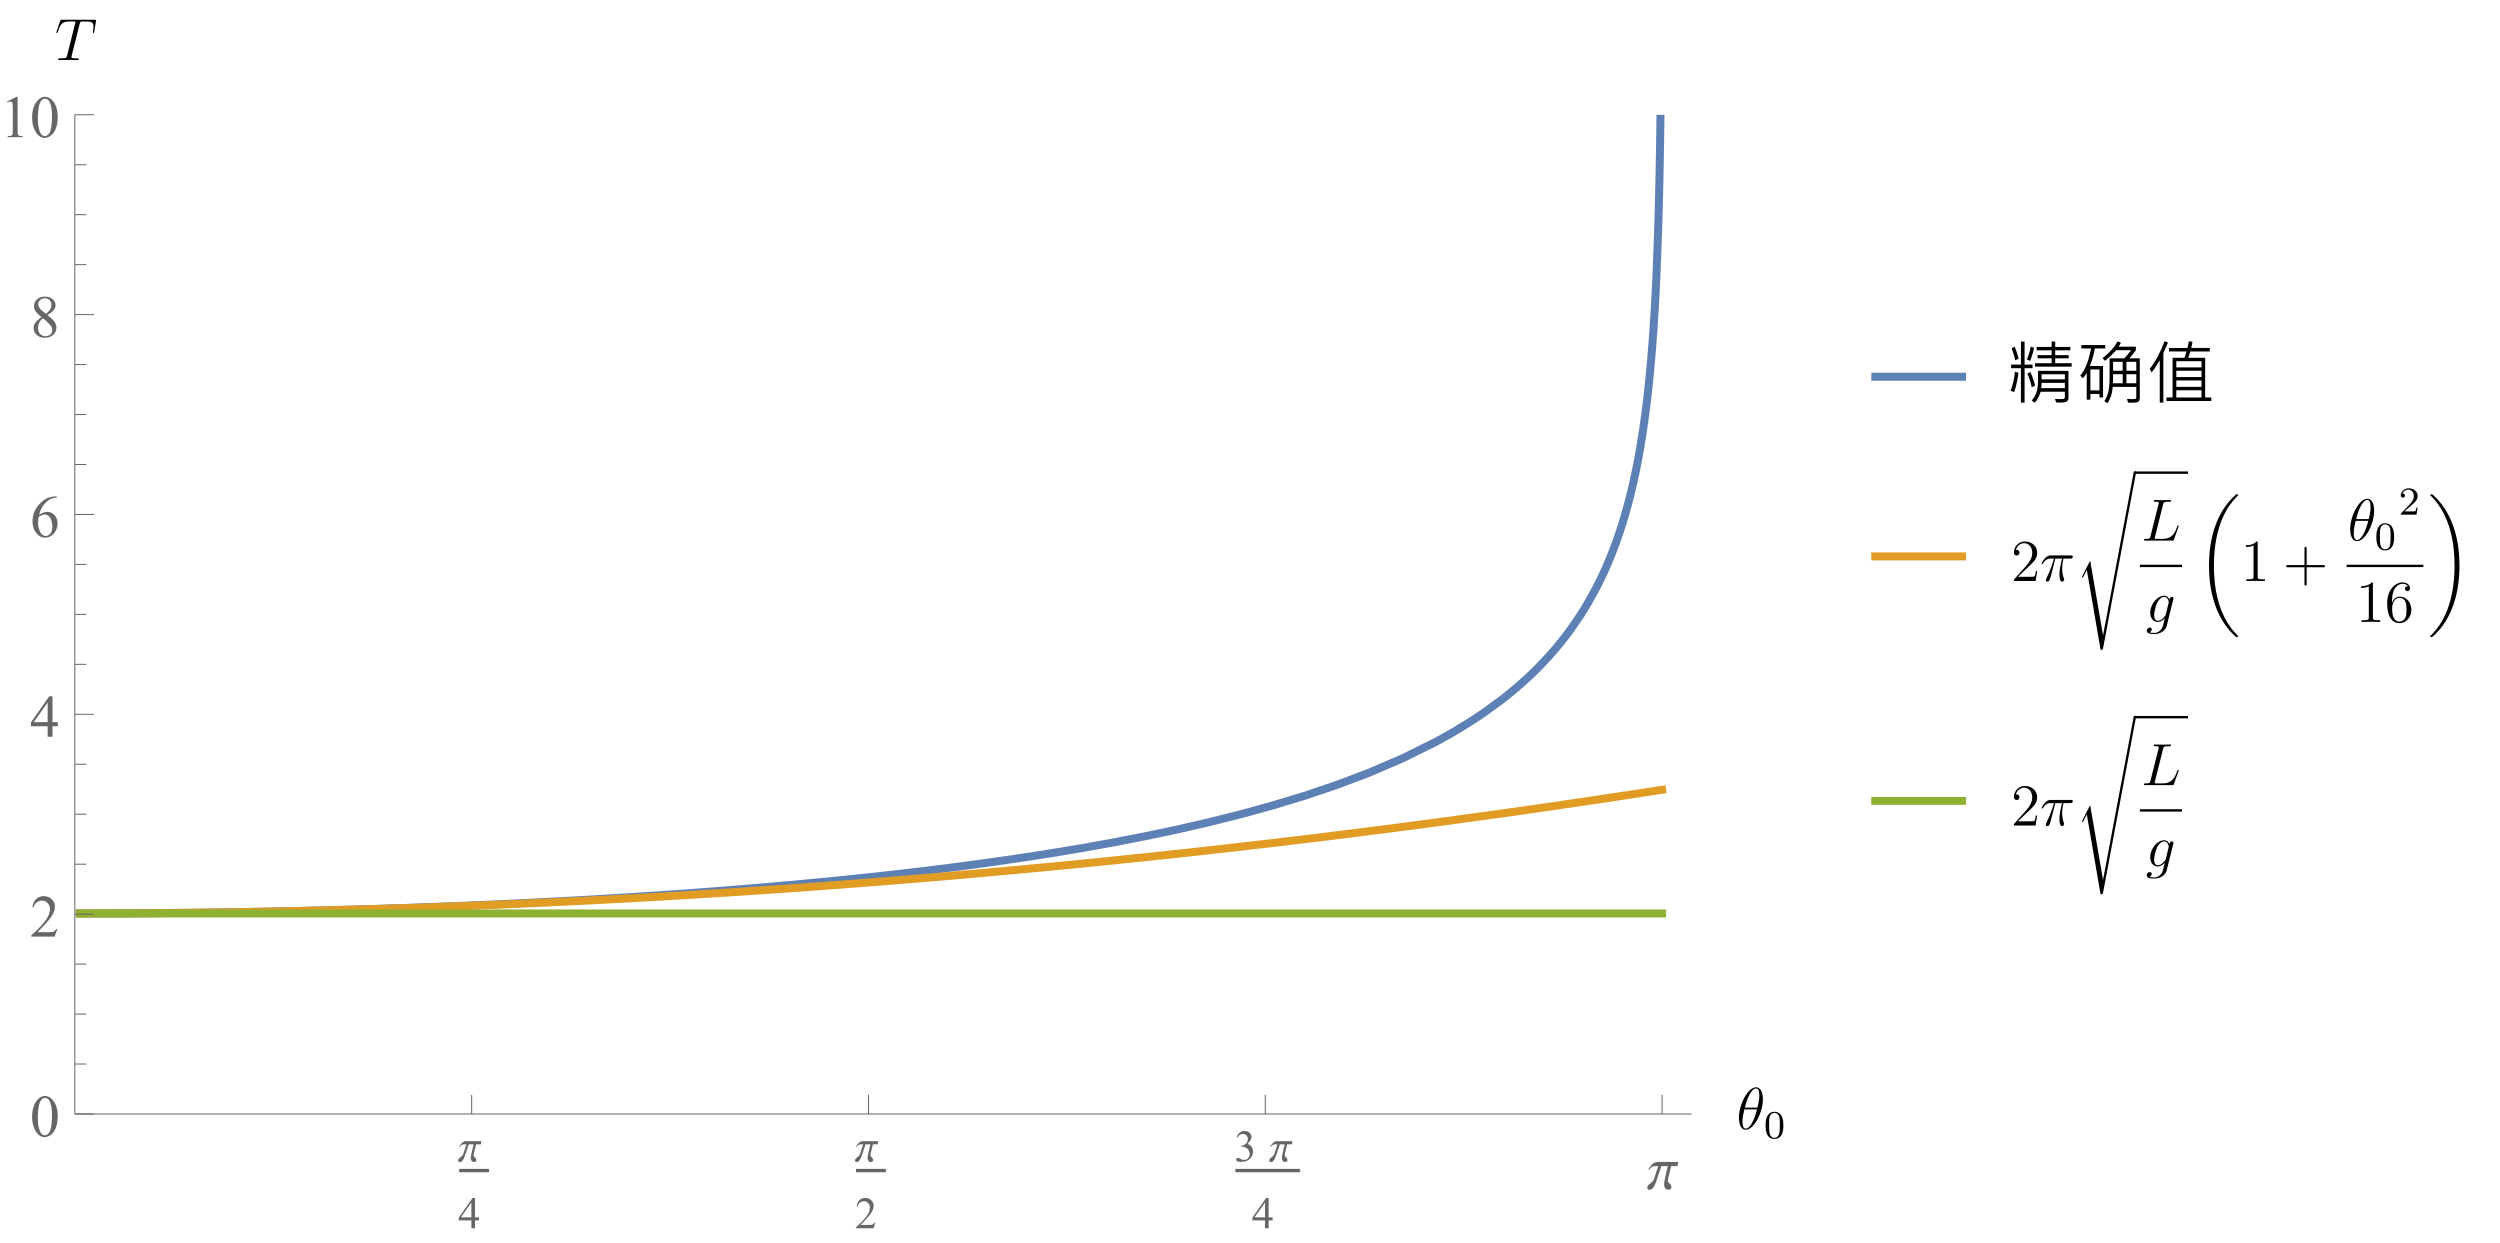 <?xml version="1.0" encoding="UTF-8"?>
<svg xmlns="http://www.w3.org/2000/svg" xmlns:xlink="http://www.w3.org/1999/xlink" width="501pt" height="249pt" viewBox="0 0 501 249" version="1.1">
<defs>
<g>
<symbol overflow="visible" id="glyph0-0">
<path style="stroke:none;" d="M 0.562 0 L 0.562 -7.199 L 3.938 -7.199 L 3.938 0 Z M 1.125 -0.562 L 3.375 -0.562 L 3.375 -6.637 L 1.125 -6.637 Z M 1.125 -0.562 "/>
</symbol>
<symbol overflow="visible" id="glyph0-1">
<path style="stroke:none;" d="M 4.688 -4.043 L 4.555 -3.41 L 3.609 -3.41 L 3.152 -1.531 C 3.141 -1.484 3.129 -1.441 3.125 -1.398 C 3.117 -1.352 3.117 -1.309 3.117 -1.27 C 3.117 -1.141 3.145 -1.039 3.203 -0.969 C 3.262 -0.891 3.32 -0.828 3.383 -0.781 C 3.418 -0.746 3.473 -0.691 3.547 -0.617 C 3.613 -0.535 3.648 -0.41 3.652 -0.238 C 3.648 -0.105 3.609 -0.012 3.531 0.047 C 3.449 0.105 3.34 0.133 3.203 0.137 C 2.988 0.133 2.824 0.062 2.715 -0.086 C 2.598 -0.23 2.543 -0.422 2.547 -0.66 C 2.543 -0.789 2.551 -0.906 2.57 -1.012 C 2.586 -1.117 2.609 -1.246 2.645 -1.395 L 3.105 -3.41 L 2.141 -3.41 L 1.469 -1.414 C 1.242 -0.746 1.047 -0.32 0.883 -0.137 C 0.715 0.051 0.539 0.141 0.359 0.145 C 0.266 0.141 0.188 0.121 0.125 0.09 C 0.055 0.051 0.023 -0.027 0.027 -0.156 C 0.023 -0.34 0.09 -0.492 0.23 -0.613 C 0.363 -0.727 0.434 -0.785 0.438 -0.789 C 0.539 -0.867 0.648 -0.957 0.766 -1.059 C 0.879 -1.156 0.961 -1.281 1.016 -1.434 L 1.664 -3.41 L 1.141 -3.41 C 0.945 -3.41 0.766 -3.336 0.598 -3.188 C 0.43 -3.039 0.32 -2.922 0.277 -2.836 L 0.18 -2.836 C 0.219 -3.004 0.375 -3.246 0.652 -3.566 C 0.926 -3.883 1.234 -4.043 1.574 -4.043 Z M 4.688 -4.043 "/>
</symbol>
<symbol overflow="visible" id="glyph1-0">
<path style="stroke:none;" d="M 1.25 0 L 1.25 -5.625 L 5.75 -5.625 L 5.75 0 Z M 1.391 -0.141 L 5.609 -0.141 L 5.609 -5.484 L 1.391 -5.484 Z M 1.391 -0.141 "/>
</symbol>
<symbol overflow="visible" id="glyph1-1">
<path style="stroke:none;" d="M 4.188 -2.195 L 4.188 -1.574 L 3.387 -1.574 L 3.387 0 L 2.664 0 L 2.664 -1.574 L 0.141 -1.574 L 0.141 -2.137 L 2.906 -6.082 L 3.387 -6.082 L 3.387 -2.195 Z M 2.664 -2.195 L 2.664 -5.156 L 0.57 -2.195 Z M 2.664 -2.195 "/>
</symbol>
<symbol overflow="visible" id="glyph1-2">
<path style="stroke:none;" d="M 4.125 -1.148 L 3.711 0 L 0.195 0 L 0.195 -0.164 C 1.227 -1.105 1.957 -1.875 2.379 -2.473 C 2.801 -3.07 3.012 -3.617 3.012 -4.113 C 3.012 -4.488 2.895 -4.797 2.664 -5.043 C 2.43 -5.285 2.152 -5.406 1.832 -5.41 C 1.539 -5.406 1.277 -5.32 1.043 -5.152 C 0.809 -4.977 0.637 -4.727 0.527 -4.398 L 0.363 -4.398 C 0.438 -4.938 0.625 -5.352 0.93 -5.645 C 1.23 -5.934 1.609 -6.082 2.066 -6.082 C 2.547 -6.082 2.949 -5.926 3.273 -5.613 C 3.598 -5.301 3.762 -4.934 3.762 -4.516 C 3.762 -4.215 3.691 -3.914 3.551 -3.613 C 3.332 -3.133 2.98 -2.629 2.496 -2.105 C 1.766 -1.305 1.309 -0.824 1.129 -0.664 L 2.684 -0.664 C 3 -0.66 3.223 -0.672 3.352 -0.699 C 3.477 -0.719 3.59 -0.766 3.695 -0.84 C 3.797 -0.91 3.887 -1.016 3.965 -1.148 Z M 4.125 -1.148 "/>
</symbol>
<symbol overflow="visible" id="glyph1-3">
<path style="stroke:none;" d="M 0.457 -4.824 C 0.625 -5.223 0.836 -5.535 1.098 -5.754 C 1.355 -5.973 1.68 -6.082 2.07 -6.082 C 2.543 -6.082 2.91 -5.926 3.168 -5.617 C 3.359 -5.383 3.457 -5.137 3.457 -4.875 C 3.457 -4.438 3.184 -3.988 2.641 -3.527 C 3.004 -3.383 3.281 -3.176 3.473 -2.914 C 3.656 -2.645 3.75 -2.332 3.754 -1.973 C 3.75 -1.453 3.586 -1.008 3.262 -0.633 C 2.828 -0.141 2.207 0.105 1.402 0.105 C 0.996 0.105 0.723 0.059 0.582 -0.043 C 0.434 -0.141 0.363 -0.25 0.363 -0.363 C 0.363 -0.449 0.395 -0.523 0.465 -0.59 C 0.531 -0.652 0.617 -0.684 0.715 -0.688 C 0.789 -0.684 0.863 -0.672 0.941 -0.648 C 0.988 -0.633 1.102 -0.578 1.277 -0.488 C 1.453 -0.395 1.574 -0.34 1.645 -0.324 C 1.75 -0.289 1.867 -0.273 1.992 -0.277 C 2.289 -0.273 2.547 -0.391 2.77 -0.625 C 2.988 -0.855 3.098 -1.129 3.102 -1.445 C 3.098 -1.676 3.047 -1.902 2.949 -2.121 C 2.871 -2.285 2.789 -2.41 2.699 -2.496 C 2.57 -2.613 2.398 -2.719 2.18 -2.812 C 1.961 -2.906 1.734 -2.953 1.508 -2.957 L 1.367 -2.957 L 1.367 -3.09 C 1.594 -3.113 1.828 -3.199 2.062 -3.34 C 2.297 -3.477 2.465 -3.641 2.57 -3.836 C 2.676 -4.027 2.73 -4.238 2.73 -4.473 C 2.73 -4.77 2.633 -5.016 2.445 -5.203 C 2.254 -5.391 2.02 -5.484 1.742 -5.484 C 1.281 -5.484 0.902 -5.238 0.602 -4.754 Z M 0.457 -4.824 "/>
</symbol>
<symbol overflow="visible" id="glyph2-0">
<path style="stroke:none;" d="M 0.75 0 L 0.75 -9.598 L 5.25 -9.598 L 5.25 0 Z M 1.5 -0.75 L 4.5 -0.75 L 4.5 -8.848 L 1.5 -8.848 Z M 1.5 -0.75 "/>
</symbol>
<symbol overflow="visible" id="glyph2-1">
<path style="stroke:none;" d="M 6.25 -5.391 L 6.07 -4.547 L 4.812 -4.547 L 4.203 -2.039 C 4.188 -1.984 4.176 -1.926 4.168 -1.863 C 4.156 -1.801 4.152 -1.742 4.156 -1.695 C 4.152 -1.523 4.191 -1.391 4.273 -1.289 C 4.348 -1.188 4.43 -1.105 4.512 -1.043 C 4.559 -0.996 4.629 -0.922 4.727 -0.82 C 4.816 -0.719 4.863 -0.551 4.867 -0.316 C 4.863 -0.145 4.809 -0.02 4.707 0.059 C 4.598 0.137 4.453 0.176 4.273 0.18 C 3.988 0.176 3.773 0.082 3.625 -0.113 C 3.473 -0.309 3.398 -0.566 3.398 -0.879 C 3.398 -1.051 3.406 -1.207 3.43 -1.352 C 3.445 -1.488 3.48 -1.656 3.527 -1.859 L 4.141 -4.547 L 2.852 -4.547 L 1.957 -1.887 C 1.66 -0.996 1.398 -0.426 1.18 -0.18 C 0.957 0.07 0.727 0.191 0.48 0.195 C 0.355 0.191 0.25 0.168 0.164 0.121 C 0.078 0.07 0.035 -0.039 0.035 -0.211 C 0.035 -0.461 0.125 -0.664 0.309 -0.82 C 0.492 -0.977 0.586 -1.055 0.586 -1.055 C 0.719 -1.156 0.863 -1.273 1.02 -1.414 C 1.176 -1.547 1.285 -1.715 1.352 -1.91 L 2.219 -4.547 L 1.523 -4.547 C 1.266 -4.547 1.023 -4.445 0.797 -4.25 C 0.57 -4.047 0.426 -3.891 0.367 -3.781 L 0.242 -3.781 C 0.289 -4 0.5 -4.324 0.871 -4.754 C 1.234 -5.176 1.645 -5.391 2.098 -5.391 Z M 6.25 -5.391 "/>
</symbol>
<symbol overflow="visible" id="glyph3-0">
<path style="stroke:none;" d="M 1.664 0 L 1.664 -7.5 L 7.664 -7.5 L 7.664 0 Z M 1.852 -0.188 L 7.477 -0.188 L 7.477 -7.312 L 1.852 -7.312 Z M 1.852 -0.188 "/>
</symbol>
<symbol overflow="visible" id="glyph3-1">
<path style="stroke:none;" d="M 0.434 -3.926 C 0.434 -4.832 0.57 -5.609 0.844 -6.266 C 1.117 -6.918 1.48 -7.406 1.934 -7.727 C 2.285 -7.98 2.648 -8.109 3.023 -8.109 C 3.633 -8.109 4.18 -7.797 4.664 -7.18 C 5.266 -6.406 5.566 -5.363 5.57 -4.047 C 5.566 -3.121 5.434 -2.34 5.172 -1.699 C 4.902 -1.055 4.562 -0.586 4.156 -0.297 C 3.742 -0.004 3.348 0.141 2.965 0.141 C 2.207 0.141 1.574 -0.305 1.07 -1.203 C 0.645 -1.953 0.434 -2.863 0.434 -3.926 Z M 1.582 -3.781 C 1.582 -2.684 1.715 -1.793 1.984 -1.102 C 2.207 -0.516 2.539 -0.223 2.984 -0.227 C 3.188 -0.223 3.406 -0.316 3.637 -0.512 C 3.859 -0.699 4.031 -1.02 4.156 -1.465 C 4.328 -2.137 4.418 -3.082 4.422 -4.305 C 4.418 -5.207 4.324 -5.965 4.141 -6.574 C 3.996 -7.023 3.816 -7.34 3.598 -7.531 C 3.438 -7.656 3.242 -7.723 3.016 -7.723 C 2.746 -7.723 2.512 -7.602 2.309 -7.367 C 2.027 -7.039 1.836 -6.531 1.734 -5.836 C 1.633 -5.141 1.582 -4.453 1.582 -3.781 Z M 1.582 -3.781 "/>
</symbol>
<symbol overflow="visible" id="glyph3-2">
<path style="stroke:none;" d="M 5.5 -1.531 L 4.945 0 L 0.258 0 L 0.258 -0.219 C 1.637 -1.469 2.605 -2.496 3.172 -3.297 C 3.73 -4.09 4.012 -4.82 4.016 -5.484 C 4.012 -5.988 3.859 -6.402 3.551 -6.727 C 3.238 -7.047 2.867 -7.207 2.445 -7.211 C 2.051 -7.207 1.699 -7.094 1.391 -6.867 C 1.078 -6.641 0.852 -6.305 0.703 -5.867 L 0.484 -5.867 C 0.582 -6.586 0.832 -7.141 1.238 -7.527 C 1.637 -7.914 2.145 -8.109 2.754 -8.109 C 3.395 -8.109 3.93 -7.902 4.367 -7.488 C 4.797 -7.074 5.016 -6.586 5.016 -6.023 C 5.016 -5.621 4.922 -5.219 4.734 -4.816 C 4.445 -4.184 3.977 -3.512 3.328 -2.805 C 2.352 -1.738 1.742 -1.098 1.508 -0.883 L 3.578 -0.883 C 3.996 -0.879 4.293 -0.895 4.465 -0.93 C 4.637 -0.957 4.789 -1.02 4.926 -1.121 C 5.062 -1.215 5.184 -1.352 5.285 -1.531 Z M 5.5 -1.531 "/>
</symbol>
<symbol overflow="visible" id="glyph3-3">
<path style="stroke:none;" d="M 5.586 -2.93 L 5.586 -2.098 L 4.516 -2.098 L 4.516 0 L 3.551 0 L 3.551 -2.098 L 0.188 -2.098 L 0.188 -2.848 L 3.875 -8.109 L 4.516 -8.109 L 4.516 -2.93 Z M 3.551 -2.93 L 3.551 -6.875 L 0.762 -2.93 Z M 3.551 -2.93 "/>
</symbol>
<symbol overflow="visible" id="glyph3-4">
<path style="stroke:none;" d="M 5.379 -8.109 L 5.379 -7.891 C 4.863 -7.84 4.441 -7.738 4.113 -7.582 C 3.785 -7.426 3.461 -7.191 3.148 -6.879 C 2.828 -6.562 2.566 -6.207 2.359 -5.82 C 2.148 -5.43 1.973 -4.969 1.836 -4.438 C 2.395 -4.82 2.961 -5.016 3.527 -5.016 C 4.07 -5.016 4.539 -4.797 4.941 -4.359 C 5.336 -3.922 5.535 -3.359 5.539 -2.672 C 5.535 -2.008 5.336 -1.402 4.934 -0.855 C 4.449 -0.191 3.809 0.141 3.012 0.141 C 2.465 0.141 2.004 -0.039 1.629 -0.398 C 0.887 -1.094 0.516 -2 0.516 -3.117 C 0.516 -3.828 0.656 -4.504 0.941 -5.145 C 1.227 -5.785 1.633 -6.352 2.164 -6.848 C 2.691 -7.344 3.199 -7.68 3.688 -7.852 C 4.168 -8.023 4.621 -8.109 5.039 -8.109 Z M 1.734 -4.008 C 1.664 -3.48 1.629 -3.055 1.629 -2.73 C 1.629 -2.355 1.695 -1.945 1.836 -1.508 C 1.973 -1.066 2.18 -0.719 2.453 -0.461 C 2.652 -0.277 2.895 -0.188 3.18 -0.188 C 3.52 -0.188 3.824 -0.348 4.09 -0.668 C 4.355 -0.988 4.488 -1.445 4.492 -2.039 C 4.488 -2.703 4.355 -3.281 4.094 -3.773 C 3.824 -4.262 3.449 -4.504 2.965 -4.508 C 2.816 -4.504 2.656 -4.473 2.488 -4.414 C 2.316 -4.348 2.066 -4.215 1.734 -4.008 Z M 1.734 -4.008 "/>
</symbol>
<symbol overflow="visible" id="glyph3-5">
<path style="stroke:none;" d="M 2.305 -4 C 1.672 -4.512 1.266 -4.926 1.086 -5.242 C 0.898 -5.551 0.809 -5.875 0.812 -6.219 C 0.809 -6.73 1.008 -7.176 1.41 -7.551 C 1.805 -7.922 2.336 -8.109 3 -8.109 C 3.641 -8.109 4.156 -7.934 4.547 -7.586 C 4.938 -7.238 5.133 -6.844 5.133 -6.398 C 5.133 -6.102 5.027 -5.797 4.816 -5.488 C 4.605 -5.18 4.164 -4.816 3.5 -4.398 C 4.184 -3.863 4.641 -3.445 4.863 -3.148 C 5.16 -2.742 5.309 -2.324 5.309 -1.887 C 5.309 -1.324 5.094 -0.844 4.668 -0.453 C 4.242 -0.055 3.684 0.141 2.992 0.141 C 2.238 0.141 1.652 -0.094 1.23 -0.57 C 0.895 -0.945 0.727 -1.359 0.727 -1.812 C 0.727 -2.156 0.844 -2.504 1.082 -2.855 C 1.316 -3.199 1.723 -3.582 2.305 -4 Z M 3.223 -4.629 C 3.691 -5.051 3.988 -5.383 4.113 -5.625 C 4.238 -5.867 4.301 -6.145 4.301 -6.457 C 4.301 -6.863 4.184 -7.184 3.953 -7.418 C 3.723 -7.652 3.41 -7.77 3.012 -7.77 C 2.613 -7.77 2.289 -7.652 2.039 -7.422 C 1.789 -7.191 1.664 -6.922 1.664 -6.617 C 1.664 -6.41 1.715 -6.207 1.82 -6.008 C 1.922 -5.801 2.07 -5.609 2.262 -5.426 Z M 2.578 -3.781 C 2.254 -3.5 2.012 -3.203 1.859 -2.883 C 1.699 -2.562 1.621 -2.215 1.625 -1.84 C 1.621 -1.336 1.758 -0.93 2.035 -0.629 C 2.309 -0.324 2.66 -0.176 3.086 -0.176 C 3.504 -0.176 3.844 -0.293 4.102 -0.531 C 4.355 -0.77 4.48 -1.059 4.484 -1.398 C 4.48 -1.676 4.406 -1.93 4.258 -2.156 C 3.98 -2.57 3.422 -3.109 2.578 -3.781 Z M 2.578 -3.781 "/>
</symbol>
<symbol overflow="visible" id="glyph3-6">
<path style="stroke:none;" d="M 1.406 -7.164 L 3.34 -8.109 L 3.531 -8.109 L 3.531 -1.398 C 3.527 -0.953 3.547 -0.676 3.586 -0.57 C 3.625 -0.457 3.703 -0.375 3.82 -0.316 C 3.938 -0.254 4.176 -0.219 4.535 -0.219 L 4.535 0 L 1.547 0 L 1.547 -0.219 C 1.922 -0.219 2.164 -0.25 2.273 -0.312 C 2.383 -0.367 2.457 -0.445 2.5 -0.543 C 2.543 -0.637 2.566 -0.922 2.566 -1.398 L 2.566 -5.688 C 2.566 -6.262 2.547 -6.633 2.508 -6.805 C 2.48 -6.926 2.43 -7.02 2.359 -7.078 C 2.285 -7.133 2.199 -7.16 2.098 -7.164 C 1.953 -7.16 1.75 -7.102 1.492 -6.984 Z M 1.406 -7.164 "/>
</symbol>
<symbol overflow="visible" id="glyph4-0">
<path style="stroke:none;" d="M 1.223 0 L 1.223 -10.32 L 8.531 -10.32 L 8.531 0 Z M 2.043 -0.82 L 7.719 -0.82 L 7.719 -9.5 L 2.043 -9.5 Z M 2.043 -0.82 "/>
</symbol>
<symbol overflow="visible" id="glyph4-1">
<path style="stroke:none;" d="M 13.16 -6.523 L 5.824 -6.523 L 5.824 -7.211 L 9.141 -7.211 L 9.141 -8.188 L 6.328 -8.188 L 6.328 -8.832 L 9.141 -8.832 L 9.141 -9.789 L 6.133 -9.789 L 6.133 -10.473 L 9.141 -10.473 L 9.141 -11.555 L 9.859 -11.555 L 9.859 -10.473 L 12.891 -10.473 L 12.891 -9.789 L 9.859 -9.789 L 9.859 -8.832 L 12.57 -8.832 L 12.57 -8.188 L 9.859 -8.188 L 9.859 -7.211 L 13.16 -7.211 Z M 5.32 -6.215 L 3.727 -6.215 L 3.727 0.695 L 2.992 0.695 L 2.992 -6.215 L 1.023 -6.215 L 1.023 -6.93 L 2.992 -6.93 L 2.992 -11.539 L 3.727 -11.539 L 3.727 -6.93 L 5.32 -6.93 Z M 5.625 -10.289 C 5.5 -9.613 5.242 -8.738 4.859 -7.672 L 4.172 -7.977 C 4.5 -8.676 4.766 -9.535 4.969 -10.555 Z M 2.535 -8.109 L 1.844 -7.801 C 1.723 -8.477 1.48 -9.281 1.121 -10.207 L 1.734 -10.516 C 2.012 -9.918 2.277 -9.117 2.535 -8.109 Z M 12.516 -0.238 C 12.516 0.066 12.402 0.293 12.176 0.449 C 11.949 0.602 11.492 0.68 10.809 0.684 C 10.562 0.68 10.309 0.672 10.047 0.656 L 9.816 -0.055 C 10.152 -0.027 10.562 -0.016 11.039 -0.02 C 11.359 -0.016 11.562 -0.047 11.656 -0.109 C 11.746 -0.168 11.793 -0.258 11.797 -0.375 L 11.797 -1.496 L 6.945 -1.496 C 6.668 -0.598 6.281 0.133 5.781 0.711 L 5.156 0.238 C 5.992 -0.625 6.41 -1.887 6.414 -3.555 L 6.414 -5.68 L 12.516 -5.68 Z M 11.797 -3.977 L 11.797 -4.996 L 7.137 -4.996 L 7.137 -3.977 Z M 11.797 -2.215 L 11.797 -3.273 L 7.137 -3.273 C 7.137 -2.938 7.113 -2.586 7.07 -2.215 Z M 2.496 -5.305 C 2.332 -3.902 2.047 -2.605 1.641 -1.414 L 0.922 -1.723 C 1.336 -2.715 1.633 -3.973 1.805 -5.504 Z M 5.836 -2.742 L 5.168 -2.406 C 4.984 -3.277 4.688 -4.184 4.285 -5.125 L 4.887 -5.449 C 5.293 -4.551 5.609 -3.648 5.836 -2.742 Z M 5.836 -2.742 "/>
</symbol>
<symbol overflow="visible" id="glyph4-2">
<path style="stroke:none;" d="M 12.812 -0.281 C 12.809 0.109 12.703 0.379 12.492 0.531 C 12.281 0.68 11.605 0.734 10.473 0.695 L 10.246 -0.055 C 10.594 -0.023 10.941 -0.012 11.285 -0.016 C 11.672 -0.012 11.906 -0.035 11.988 -0.082 C 12.07 -0.125 12.109 -0.199 12.113 -0.309 L 12.113 -2.477 L 7.402 -2.477 C 7.285 -1.141 6.93 -0.051 6.328 0.801 L 5.703 0.375 C 6.008 -0.023 6.262 -0.574 6.461 -1.277 C 6.66 -1.98 6.762 -3.121 6.762 -4.703 L 6.762 -8.188 L 9.699 -8.188 C 10.168 -8.656 10.625 -9.199 11.062 -9.816 L 8.066 -9.816 C 7.391 -9.043 6.648 -8.336 5.836 -7.695 L 5.344 -8.23 C 6.785 -9.34 7.789 -10.461 8.359 -11.594 L 9.043 -11.312 L 8.578 -10.527 L 12.023 -10.527 L 12.023 -9.816 C 11.633 -9.258 11.199 -8.715 10.727 -8.188 L 12.812 -8.188 Z M 12.113 -5.703 L 12.113 -7.492 L 10.137 -7.492 L 10.137 -5.703 Z M 9.379 -5.703 L 9.379 -7.492 L 7.465 -7.492 L 7.465 -5.703 Z M 12.113 -3.191 L 12.113 -5.012 L 10.137 -5.012 L 10.137 -3.191 Z M 9.391 -3.191 L 9.391 -5.012 L 7.465 -5.012 L 7.465 -4.141 L 7.453 -3.191 Z M 5.891 -10.164 L 3.809 -10.164 C 3.598 -8.957 3.266 -7.785 2.816 -6.652 L 5.449 -6.652 L 5.449 -0.348 L 4.73 -0.348 L 4.73 -1.055 L 2.914 -1.055 L 2.914 0.094 L 2.18 0.094 L 2.18 -5.277 C 2.008 -4.961 1.75 -4.602 1.414 -4.195 L 0.883 -4.719 C 1.871 -5.883 2.59 -7.699 3.035 -10.164 L 1.094 -10.164 L 1.094 -10.848 L 5.891 -10.848 Z M 4.73 -1.766 L 4.73 -5.961 L 2.914 -5.961 L 2.914 -1.766 Z M 4.73 -1.766 "/>
</symbol>
<symbol overflow="visible" id="glyph4-3">
<path style="stroke:none;" d="M 4.465 -11.355 L 3.539 -9.242 L 3.539 0.684 L 2.816 0.684 L 2.816 -7.812 C 2.211 -6.762 1.668 -5.945 1.188 -5.359 L 0.801 -6.078 C 1.91 -7.449 2.902 -9.297 3.781 -11.621 Z M 13.145 0.363 L 4.156 0.363 L 4.156 -0.348 L 5.387 -0.348 L 5.387 -8.297 L 7.758 -8.297 C 7.938 -8.734 8.074 -9.156 8.176 -9.562 L 4.664 -9.562 L 4.664 -10.262 L 8.375 -10.262 C 8.465 -10.641 8.555 -11.086 8.641 -11.594 L 9.379 -11.523 C 9.297 -11.039 9.207 -10.621 9.113 -10.273 L 12.836 -10.273 L 12.836 -9.562 L 8.949 -9.562 C 8.84 -9.195 8.699 -8.773 8.523 -8.297 L 11.914 -8.297 L 11.914 -0.348 L 13.145 -0.348 Z M 11.184 -6.371 L 11.184 -7.617 L 6.133 -7.617 L 6.133 -6.371 Z M 11.184 -4.438 L 11.184 -5.703 L 6.133 -5.703 L 6.133 -4.438 Z M 11.184 -2.477 L 11.184 -3.754 L 6.133 -3.754 L 6.133 -2.477 Z M 11.184 -0.348 L 11.184 -1.789 L 6.133 -1.789 L 6.133 -0.348 Z M 11.184 -0.348 "/>
</symbol>
</g>
<clipPath id="clip1">
  <path d="M 14 23 L 340 23 L 340 191 L 14 191 Z M 14 23 "/>
</clipPath>
<clipPath id="clip2">
  <path d="M 14 150 L 340 150 L 340 191 L 14 191 Z M 14 150 "/>
</clipPath>
<clipPath id="clip3">
  <path d="M 375 74 L 395 74 L 395 77 L 375 77 Z M 375 74 "/>
</clipPath>
<clipPath id="clip4">
  <path d="M 375 110 L 395 110 L 395 113 L 375 113 Z M 375 110 "/>
</clipPath>
<clipPath id="clip5">
  <path d="M 375 159 L 395 159 L 395 162 L 375 162 Z M 375 159 "/>
</clipPath>
</defs>
<g id="surface4">
<g clip-path="url(#clip1)" clip-rule="nonzero">
<path style="fill:none;stroke-width:1.6;stroke-linecap:square;stroke-linejoin:miter;stroke:rgb(36.841%,50.677%,70.979%);stroke-opacity:1;stroke-miterlimit:3.25;" d="M 90.012 196.055 L 91.664 196.055 L 91.762 196.051 L 93.512 196.051 L 93.902 196.047 L 95.07 196.047 L 95.457 196.043 L 96.34 196.043 L 96.445 196.039 L 97.078 196.039 L 97.922 196.035 L 98.133 196.035 L 98.344 196.031 L 98.766 196.031 L 99.609 196.027 L 99.82 196.027 L 100.031 196.023 L 100.453 196.023 L 101.297 196.016 L 102.984 196.008 L 103.082 196.004 L 103.379 196.004 L 103.77 196 L 104.559 195.996 L 106.133 195.984 L 106.23 195.98 L 106.527 195.98 L 106.922 195.977 L 107.707 195.969 L 109.285 195.953 L 109.477 195.953 L 109.668 195.949 L 110.828 195.938 L 112.371 195.922 L 112.469 195.918 L 112.566 195.918 L 112.758 195.914 L 113.145 195.91 L 113.914 195.902 L 115.461 195.883 L 115.566 195.883 L 115.668 195.879 L 115.879 195.875 L 116.297 195.871 L 117.137 195.859 L 118.809 195.836 L 122.16 195.785 L 122.258 195.781 L 122.355 195.781 L 122.941 195.77 L 123.723 195.758 L 125.285 195.73 L 128.414 195.672 L 135.188 195.527 L 141.844 195.359 L 148.047 195.184 L 154.777 194.969 L 161.059 194.742 L 167.219 194.504 L 173.898 194.215 L 180.133 193.918 L 186.895 193.574 L 193.527 193.203 L 199.715 192.828 L 206.426 192.391 L 212.691 191.949 L 219.477 191.438 L 226.141 190.895 L 232.359 190.352 L 239.098 189.719 L 245.391 189.086 L 251.562 188.422 L 258.254 187.652 L 264.5 186.879 L 271.27 185.977 L 277.918 185.023 L 284.117 184.07 L 290.84 182.953 L 297.113 181.824 L 303.266 180.629 L 309.941 179.227 L 316.168 177.797 L 322.918 176.102 L 329.223 174.363 L 335.406 172.484 L 342.109 170.219 L 348.367 167.848 L 355.148 164.934 L 361.805 161.629 L 361.902 161.578 L 361.996 161.523 L 362.191 161.422 L 362.578 161.211 L 363.355 160.781 L 364.91 159.902 L 368.012 158.031 L 368.434 157.766 L 368.855 157.496 L 369.695 156.949 L 371.379 155.816 L 374.746 153.367 L 374.844 153.293 L 374.945 153.215 L 375.531 152.758 L 376.32 152.129 L 377.891 150.824 L 377.988 150.742 L 378.086 150.656 L 378.281 150.488 L 378.676 150.145 L 379.461 149.445 L 381.035 147.98 L 381.129 147.887 L 381.227 147.797 L 381.418 147.609 L 381.805 147.23 L 382.574 146.453 L 384.113 144.824 L 384.309 144.613 L 384.5 144.398 L 384.887 143.965 L 385.656 143.078 L 387.195 141.195 L 387.406 140.93 L 387.613 140.66 L 388.031 140.113 L 388.867 138.98 L 390.539 136.543 L 390.75 136.223 L 390.957 135.898 L 391.375 135.23 L 392.211 133.844 L 393.883 130.82 L 393.98 130.633 L 394.273 130.059 L 394.664 129.273 L 395.441 127.625 L 395.637 127.195 L 395.832 126.758 L 396.223 125.859 L 397 123.961 L 397.098 123.715 L 397.195 123.465 L 397.391 122.957 L 397.781 121.91 L 398.562 119.68 L 398.66 119.387 L 398.758 119.09 L 398.953 118.484 L 399.34 117.23 L 400.121 114.523 L 400.23 114.121 L 400.34 113.715 L 400.559 112.875 L 400.992 111.113 L 401.102 110.652 L 401.211 110.188 L 401.426 109.223 L 401.863 107.176 L 401.973 106.641 L 402.082 106.09 L 402.297 104.953 L 402.734 102.52 L 402.844 101.871 L 402.949 101.207 L 403.168 99.824 L 403.605 96.812 L 403.711 96 L 403.82 95.164 L 404.039 93.398 L 404.148 92.469 L 404.258 91.504 L 404.473 89.457 L 404.582 88.367 L 404.691 87.23 L 404.91 84.793 L 405.02 83.48 L 405.129 82.098 L 405.344 79.086 L 405.453 77.438 L 405.562 75.672 L 405.672 73.773 L 405.781 71.727 L 405.891 69.5 L 405.996 67.062 L 406.105 64.367 L 406.215 61.355 L 406.324 57.938 L 406.434 53.996 L 406.543 49.332 L 406.652 43.621 L 406.762 36.262 L 406.762 36 " transform="matrix(1,0,0,1,-74,-13)"/>
</g>
<g clip-path="url(#clip2)" clip-rule="nonzero">
<path style="fill:none;stroke-width:1.6;stroke-linecap:square;stroke-linejoin:miter;stroke:rgb(88.071%,61.104%,14.204%);stroke-opacity:1;stroke-miterlimit:3.25;" d="M 90.012 196.055 L 91.664 196.055 L 91.762 196.051 L 93.512 196.051 L 93.902 196.047 L 95.07 196.047 L 95.457 196.043 L 96.34 196.043 L 96.445 196.039 L 97.078 196.039 L 97.922 196.035 L 98.133 196.035 L 98.344 196.031 L 98.766 196.031 L 99.609 196.027 L 99.82 196.027 L 100.031 196.023 L 100.453 196.023 L 101.297 196.016 L 102.984 196.008 L 103.082 196.008 L 103.18 196.004 L 103.379 196.004 L 103.77 196 L 104.559 195.996 L 106.133 195.984 L 106.23 195.98 L 106.527 195.98 L 106.922 195.977 L 107.707 195.969 L 109.285 195.953 L 109.477 195.953 L 109.668 195.949 L 110.828 195.938 L 112.371 195.922 L 112.469 195.918 L 112.758 195.918 L 113.145 195.91 L 113.914 195.902 L 115.461 195.883 L 115.566 195.883 L 115.668 195.879 L 115.879 195.879 L 116.297 195.871 L 117.137 195.859 L 118.809 195.836 L 122.16 195.785 L 122.258 195.785 L 122.355 195.781 L 122.551 195.777 L 122.941 195.773 L 123.723 195.758 L 125.285 195.73 L 128.414 195.676 L 135.188 195.531 L 141.844 195.371 L 148.047 195.199 L 154.777 194.996 L 161.059 194.781 L 167.219 194.555 L 173.898 194.289 L 180.133 194.02 L 186.895 193.707 L 193.527 193.379 L 199.715 193.051 L 206.426 192.676 L 212.691 192.305 L 219.477 191.883 L 226.141 191.445 L 232.359 191.02 L 239.098 190.535 L 245.391 190.062 L 251.562 189.578 L 258.254 189.035 L 264.5 188.508 L 271.27 187.914 L 277.918 187.309 L 284.117 186.727 L 290.84 186.074 L 297.113 185.441 L 303.266 184.805 L 309.941 184.094 L 316.168 183.41 L 322.918 182.648 L 329.223 181.914 L 335.406 181.18 L 342.109 180.359 L 348.367 179.57 L 355.148 178.699 L 361.805 177.82 L 368.012 176.98 L 374.746 176.047 L 381.035 175.16 L 387.195 174.266 L 393.883 173.281 L 400.121 172.34 L 400.23 172.32 L 400.559 172.273 L 400.992 172.203 L 403.605 171.805 L 403.711 171.789 L 403.82 171.77 L 404.039 171.738 L 404.473 171.668 L 405.344 171.535 L 405.453 171.52 L 405.562 171.5 L 405.781 171.469 L 406.215 171.398 L 406.434 171.367 L 406.652 171.332 L 406.762 171.316 L 406.867 171.297 L 407.086 171.266 " transform="matrix(1,0,0,1,-74,-13)"/>
</g>
<path style="fill:none;stroke-width:1.6;stroke-linecap:square;stroke-linejoin:miter;stroke:rgb(56.017%,69.156%,19.489%);stroke-opacity:1;stroke-miterlimit:3.25;" d="M 90.012 196.055 L 407.086 196.055 " transform="matrix(1,0,0,1,-74,-13)"/>
<path style="fill:none;stroke-width:0.2;stroke-linecap:butt;stroke-linejoin:miter;stroke:rgb(39.999%,39.999%,39.999%);stroke-opacity:1;stroke-miterlimit:3.25;" d="M 168.523 236.242 L 168.523 232.402 " transform="matrix(1,0,0,1,-74,-13)"/>
<path style=" stroke:none;fill-rule:evenodd;fill:rgb(39.999%,39.999%,39.999%);fill-opacity:1;" d="M 94.004 234.242 L 92.023 234.242 L 92.023 234.918 L 98.004 234.918 L 98.004 234.242 Z M 94.004 234.242 "/>
<g style="fill:rgb(39.999%,39.999%,39.999%);fill-opacity:1;">
  <use xlink:href="#glyph0-1" x="91.8" y="232.733"/>
</g>
<g style="fill:rgb(39.999%,39.999%,39.999%);fill-opacity:1;">
  <use xlink:href="#glyph1-1" x="91.8" y="246.143"/>
</g>
<path style="fill:none;stroke-width:0.2;stroke-linecap:butt;stroke-linejoin:miter;stroke:rgb(39.999%,39.999%,39.999%);stroke-opacity:1;stroke-miterlimit:3.25;" d="M 248.043 236.242 L 248.043 232.402 " transform="matrix(1,0,0,1,-74,-13)"/>
<path style=" stroke:none;fill-rule:evenodd;fill:rgb(39.999%,39.999%,39.999%);fill-opacity:1;" d="M 173.523 234.242 L 171.543 234.242 L 171.543 234.918 L 177.523 234.918 L 177.523 234.242 Z M 173.523 234.242 "/>
<g style="fill:rgb(39.999%,39.999%,39.999%);fill-opacity:1;">
  <use xlink:href="#glyph0-1" x="171.321" y="232.733"/>
</g>
<g style="fill:rgb(39.999%,39.999%,39.999%);fill-opacity:1;">
  <use xlink:href="#glyph1-2" x="171.321" y="246.143"/>
</g>
<path style="fill:none;stroke-width:0.2;stroke-linecap:butt;stroke-linejoin:miter;stroke:rgb(39.999%,39.999%,39.999%);stroke-opacity:1;stroke-miterlimit:3.25;" d="M 327.566 236.242 L 327.566 232.402 " transform="matrix(1,0,0,1,-74,-13)"/>
<path style=" stroke:none;fill-rule:evenodd;fill:rgb(39.999%,39.999%,39.999%);fill-opacity:1;" d="M 249.547 234.242 L 247.566 234.242 L 247.566 234.918 L 260.547 234.918 L 260.547 234.242 Z M 249.547 234.242 "/>
<g style="fill:rgb(39.999%,39.999%,39.999%);fill-opacity:1;">
  <use xlink:href="#glyph1-3" x="247.343" y="232.733"/>
</g>
<g style="fill:rgb(39.999%,39.999%,39.999%);fill-opacity:1;">
  <use xlink:href="#glyph0-1" x="254.343" y="232.733"/>
</g>
<g style="fill:rgb(39.999%,39.999%,39.999%);fill-opacity:1;">
  <use xlink:href="#glyph1-1" x="250.843" y="246.143"/>
</g>
<path style="fill:none;stroke-width:0.2;stroke-linecap:butt;stroke-linejoin:miter;stroke:rgb(39.999%,39.999%,39.999%);stroke-opacity:1;stroke-miterlimit:3.25;" d="M 407.086 236.242 L 407.086 232.402 " transform="matrix(1,0,0,1,-74,-13)"/>
<g style="fill:rgb(39.999%,39.999%,39.999%);fill-opacity:1;">
  <use xlink:href="#glyph2-1" x="330.086" y="238.243"/>
</g>
<path style="fill:none;stroke-width:0.2;stroke-linecap:butt;stroke-linejoin:miter;stroke:rgb(39.999%,39.999%,39.999%);stroke-opacity:1;stroke-miterlimit:3.25;" d="M 89 236.242 L 413 236.242 " transform="matrix(1,0,0,1,-74,-13)"/>
<path style=" stroke:none;fill-rule:evenodd;fill:rgb(0%,0%,0%);fill-opacity:1;" d="M 353.281 220.289 C 353.281 219.07 352.898 217.891 351.922 217.891 C 350.254 217.891 348.477 221.383 348.477 224.004 C 348.477 224.555 348.594 226.402 349.848 226.402 C 351.469 226.402 353.281 222.992 353.281 220.289 Z M 352.184 221.969 L 349.668 221.969 C 349.848 221.266 350.098 220.262 350.574 219.418 C 350.969 218.703 351.387 218.129 351.91 218.129 C 352.301 218.129 352.566 218.461 352.566 219.609 C 352.566 220.035 352.527 220.633 352.184 221.969 Z M 352.098 222.324 C 351.805 223.492 351.551 224.242 351.125 224.996 C 350.777 225.602 350.359 226.164 349.859 226.164 C 349.492 226.164 349.191 225.879 349.191 224.695 C 349.191 223.922 349.383 223.113 349.574 222.324 Z M 352.098 222.324 "/>
<path style=" stroke:none;fill-rule:evenodd;fill:rgb(0%,0%,0%);fill-opacity:1;" d="M 357.387 225.547 C 357.387 224.695 357.297 224.18 357.035 223.672 C 356.688 222.973 356.043 222.797 355.605 222.797 C 354.605 222.797 354.238 223.543 354.129 223.766 C 353.84 224.348 353.824 225.133 353.824 225.547 C 353.824 226.07 353.848 226.875 354.23 227.512 C 354.598 228.098 355.184 228.25 355.605 228.25 C 355.988 228.25 356.668 228.129 357.066 227.344 C 357.363 226.77 357.387 226.062 357.387 225.547 Z M 356.676 225.453 C 356.676 225.922 356.676 226.637 356.582 227.082 C 356.418 227.914 355.867 228.027 355.605 228.027 C 355.336 228.027 354.785 227.898 354.621 227.066 C 354.531 226.613 354.531 225.863 354.531 225.453 C 354.531 224.902 354.531 224.348 354.621 223.91 C 354.785 223.098 355.406 223.02 355.605 223.02 C 355.875 223.02 356.426 223.156 356.582 223.879 C 356.676 224.316 356.676 224.91 356.676 225.453 Z M 356.676 225.453 "/>
<path style="fill:none;stroke-width:0.2;stroke-linecap:butt;stroke-linejoin:miter;stroke:rgb(39.999%,39.999%,39.999%);stroke-opacity:1;stroke-miterlimit:3.25;" d="M 89 236.242 L 92.84 236.242 " transform="matrix(1,0,0,1,-74,-13)"/>
<g style="fill:rgb(39.999%,39.999%,39.999%);fill-opacity:1;">
  <use xlink:href="#glyph3-1" x="6" y="227.743"/>
</g>
<path style="fill:none;stroke-width:0.2;stroke-linecap:butt;stroke-linejoin:miter;stroke:rgb(39.999%,39.999%,39.999%);stroke-opacity:1;stroke-miterlimit:3.25;" d="M 89 226.23 L 91.305 226.23 " transform="matrix(1,0,0,1,-74,-13)"/>
<path style="fill:none;stroke-width:0.2;stroke-linecap:butt;stroke-linejoin:miter;stroke:rgb(39.999%,39.999%,39.999%);stroke-opacity:1;stroke-miterlimit:3.25;" d="M 89 216.219 L 91.305 216.219 " transform="matrix(1,0,0,1,-74,-13)"/>
<path style="fill:none;stroke-width:0.2;stroke-linecap:butt;stroke-linejoin:miter;stroke:rgb(39.999%,39.999%,39.999%);stroke-opacity:1;stroke-miterlimit:3.25;" d="M 89 206.207 L 91.305 206.207 " transform="matrix(1,0,0,1,-74,-13)"/>
<path style="fill:none;stroke-width:0.2;stroke-linecap:butt;stroke-linejoin:miter;stroke:rgb(39.999%,39.999%,39.999%);stroke-opacity:1;stroke-miterlimit:3.25;" d="M 89 196.195 L 92.84 196.195 " transform="matrix(1,0,0,1,-74,-13)"/>
<g style="fill:rgb(39.999%,39.999%,39.999%);fill-opacity:1;">
  <use xlink:href="#glyph3-2" x="6" y="187.694"/>
</g>
<path style="fill:none;stroke-width:0.2;stroke-linecap:butt;stroke-linejoin:miter;stroke:rgb(39.999%,39.999%,39.999%);stroke-opacity:1;stroke-miterlimit:3.25;" d="M 89 186.184 L 91.305 186.184 " transform="matrix(1,0,0,1,-74,-13)"/>
<path style="fill:none;stroke-width:0.2;stroke-linecap:butt;stroke-linejoin:miter;stroke:rgb(39.999%,39.999%,39.999%);stroke-opacity:1;stroke-miterlimit:3.25;" d="M 89 176.172 L 91.305 176.172 " transform="matrix(1,0,0,1,-74,-13)"/>
<path style="fill:none;stroke-width:0.2;stroke-linecap:butt;stroke-linejoin:miter;stroke:rgb(39.999%,39.999%,39.999%);stroke-opacity:1;stroke-miterlimit:3.25;" d="M 89 166.156 L 91.305 166.156 " transform="matrix(1,0,0,1,-74,-13)"/>
<path style="fill:none;stroke-width:0.2;stroke-linecap:butt;stroke-linejoin:miter;stroke:rgb(39.999%,39.999%,39.999%);stroke-opacity:1;stroke-miterlimit:3.25;" d="M 89 156.145 L 92.84 156.145 " transform="matrix(1,0,0,1,-74,-13)"/>
<g style="fill:rgb(39.999%,39.999%,39.999%);fill-opacity:1;">
  <use xlink:href="#glyph3-3" x="6" y="147.646"/>
</g>
<path style="fill:none;stroke-width:0.2;stroke-linecap:butt;stroke-linejoin:miter;stroke:rgb(39.999%,39.999%,39.999%);stroke-opacity:1;stroke-miterlimit:3.25;" d="M 89 146.133 L 91.305 146.133 " transform="matrix(1,0,0,1,-74,-13)"/>
<path style="fill:none;stroke-width:0.2;stroke-linecap:butt;stroke-linejoin:miter;stroke:rgb(39.999%,39.999%,39.999%);stroke-opacity:1;stroke-miterlimit:3.25;" d="M 89 136.121 L 91.305 136.121 " transform="matrix(1,0,0,1,-74,-13)"/>
<path style="fill:none;stroke-width:0.2;stroke-linecap:butt;stroke-linejoin:miter;stroke:rgb(39.999%,39.999%,39.999%);stroke-opacity:1;stroke-miterlimit:3.25;" d="M 89 126.109 L 91.305 126.109 " transform="matrix(1,0,0,1,-74,-13)"/>
<path style="fill:none;stroke-width:0.2;stroke-linecap:butt;stroke-linejoin:miter;stroke:rgb(39.999%,39.999%,39.999%);stroke-opacity:1;stroke-miterlimit:3.25;" d="M 89 116.098 L 92.84 116.098 " transform="matrix(1,0,0,1,-74,-13)"/>
<g style="fill:rgb(39.999%,39.999%,39.999%);fill-opacity:1;">
  <use xlink:href="#glyph3-4" x="6" y="107.597"/>
</g>
<path style="fill:none;stroke-width:0.2;stroke-linecap:butt;stroke-linejoin:miter;stroke:rgb(39.999%,39.999%,39.999%);stroke-opacity:1;stroke-miterlimit:3.25;" d="M 89 106.086 L 91.305 106.086 " transform="matrix(1,0,0,1,-74,-13)"/>
<path style="fill:none;stroke-width:0.2;stroke-linecap:butt;stroke-linejoin:miter;stroke:rgb(39.999%,39.999%,39.999%);stroke-opacity:1;stroke-miterlimit:3.25;" d="M 89 96.074 L 91.305 96.074 " transform="matrix(1,0,0,1,-74,-13)"/>
<path style="fill:none;stroke-width:0.2;stroke-linecap:butt;stroke-linejoin:miter;stroke:rgb(39.999%,39.999%,39.999%);stroke-opacity:1;stroke-miterlimit:3.25;" d="M 89 86.062 L 91.305 86.062 " transform="matrix(1,0,0,1,-74,-13)"/>
<path style="fill:none;stroke-width:0.2;stroke-linecap:butt;stroke-linejoin:miter;stroke:rgb(39.999%,39.999%,39.999%);stroke-opacity:1;stroke-miterlimit:3.25;" d="M 89 76.047 L 92.84 76.047 " transform="matrix(1,0,0,1,-74,-13)"/>
<g style="fill:rgb(39.999%,39.999%,39.999%);fill-opacity:1;">
  <use xlink:href="#glyph3-5" x="6" y="67.549"/>
</g>
<path style="fill:none;stroke-width:0.2;stroke-linecap:butt;stroke-linejoin:miter;stroke:rgb(39.999%,39.999%,39.999%);stroke-opacity:1;stroke-miterlimit:3.25;" d="M 89 66.035 L 91.305 66.035 " transform="matrix(1,0,0,1,-74,-13)"/>
<path style="fill:none;stroke-width:0.2;stroke-linecap:butt;stroke-linejoin:miter;stroke:rgb(39.999%,39.999%,39.999%);stroke-opacity:1;stroke-miterlimit:3.25;" d="M 89 56.023 L 91.305 56.023 " transform="matrix(1,0,0,1,-74,-13)"/>
<path style="fill:none;stroke-width:0.2;stroke-linecap:butt;stroke-linejoin:miter;stroke:rgb(39.999%,39.999%,39.999%);stroke-opacity:1;stroke-miterlimit:3.25;" d="M 89 46.012 L 91.305 46.012 " transform="matrix(1,0,0,1,-74,-13)"/>
<path style="fill:none;stroke-width:0.2;stroke-linecap:butt;stroke-linejoin:miter;stroke:rgb(39.999%,39.999%,39.999%);stroke-opacity:1;stroke-miterlimit:3.25;" d="M 89 36 L 92.84 36 " transform="matrix(1,0,0,1,-74,-13)"/>
<g style="fill:rgb(39.999%,39.999%,39.999%);fill-opacity:1;">
  <use xlink:href="#glyph3-6" x="0" y="27.5"/>
  <use xlink:href="#glyph3-1" x="6" y="27.5"/>
</g>
<path style="fill:none;stroke-width:0.2;stroke-linecap:butt;stroke-linejoin:miter;stroke:rgb(39.999%,39.999%,39.999%);stroke-opacity:1;stroke-miterlimit:3.25;" d="M 89 236.242 L 89 36 " transform="matrix(1,0,0,1,-74,-13)"/>
<path style=" stroke:none;fill-rule:evenodd;fill:rgb(0%,0%,0%);fill-opacity:1;" d="M 18.879 6.367 L 19.223 4.254 C 19.246 4.148 19.246 4.125 19.246 4.09 C 19.246 3.957 19.176 3.957 18.938 3.957 L 12.418 3.957 C 12.145 3.957 12.133 3.969 12.062 4.184 L 11.336 6.332 C 11.32 6.355 11.285 6.496 11.285 6.496 C 11.285 6.559 11.336 6.617 11.406 6.617 C 11.5 6.617 11.523 6.566 11.57 6.414 C 12.074 4.973 12.324 4.305 13.906 4.305 L 14.707 4.305 C 14.992 4.305 15.113 4.305 15.113 4.434 C 15.113 4.473 15.113 4.496 15.055 4.707 L 13.457 11.109 C 13.336 11.574 13.312 11.695 12.047 11.695 C 11.75 11.695 11.668 11.695 11.668 11.922 C 11.668 12.039 11.797 12.039 11.859 12.039 C 12.156 12.039 12.465 12.016 12.766 12.016 L 14.625 12.016 C 14.922 12.016 15.242 12.039 15.543 12.039 C 15.672 12.039 15.793 12.039 15.793 11.812 C 15.793 11.695 15.707 11.695 15.398 11.695 C 14.328 11.695 14.328 11.586 14.328 11.406 C 14.328 11.406 14.328 11.312 14.375 11.121 L 15.969 4.77 C 16.043 4.48 16.066 4.375 16.246 4.328 C 16.34 4.305 16.734 4.305 16.984 4.305 C 18.176 4.305 18.734 4.352 18.734 5.281 C 18.734 5.461 18.688 5.914 18.617 6.355 L 18.605 6.496 C 18.605 6.543 18.652 6.617 18.723 6.617 C 18.844 6.617 18.844 6.559 18.879 6.367 Z M 18.879 6.367 "/>
<g clip-path="url(#clip3)" clip-rule="nonzero">
<path style="fill:none;stroke-width:1.6;stroke-linecap:square;stroke-linejoin:miter;stroke:rgb(36.841%,50.677%,70.979%);stroke-opacity:1;stroke-miterlimit:3.25;" d="M 449.801 88.5 L 467.199 88.5 " transform="matrix(1,0,0,1,-74,-13)"/>
</g>
<g style="fill:rgb(0%,0%,0%);fill-opacity:1;">
  <use xlink:href="#glyph4-1" x="402" y="80"/>
  <use xlink:href="#glyph4-2" x="416" y="80"/>
  <use xlink:href="#glyph4-3" x="430" y="80"/>
</g>
<g clip-path="url(#clip4)" clip-rule="nonzero">
<path style="fill:none;stroke-width:1.6;stroke-linecap:square;stroke-linejoin:miter;stroke:rgb(88.071%,61.104%,14.204%);stroke-opacity:1;stroke-miterlimit:3.25;" d="M 449.801 124.5 L 467.199 124.5 " transform="matrix(1,0,0,1,-74,-13)"/>
</g>
<path style=" stroke:none;fill-rule:evenodd;fill:rgb(0%,0%,0%);fill-opacity:1;" d="M 408.25 114.434 L 407.988 114.434 C 407.949 114.637 407.855 115.293 407.738 115.484 C 407.652 115.59 406.973 115.59 406.617 115.59 L 404.41 115.59 C 404.734 115.316 405.461 114.555 405.77 114.27 C 407.582 112.598 408.25 111.98 408.25 110.801 C 408.25 109.43 407.164 108.512 405.781 108.512 C 404.398 108.512 403.59 109.691 403.59 110.715 C 403.59 111.324 404.113 111.324 404.148 111.324 C 404.398 111.324 404.711 111.145 404.711 110.766 C 404.711 110.43 404.484 110.203 404.148 110.203 C 404.043 110.203 404.016 110.203 403.984 110.215 C 404.211 109.406 404.852 108.855 405.625 108.855 C 406.641 108.855 407.262 109.703 407.262 110.801 C 407.262 111.812 406.676 112.695 405.996 113.457 L 403.59 116.152 L 403.59 116.438 L 407.938 116.438 Z M 408.25 114.434 "/>
<path style=" stroke:none;fill-rule:evenodd;fill:rgb(0%,0%,0%);fill-opacity:1;" d="M 415.395 111.562 C 415.395 111.301 415.168 111.301 414.953 111.301 L 411.035 111.301 C 410.758 111.301 410.355 111.301 409.805 111.887 C 409.496 112.23 409.113 112.863 409.113 112.934 C 409.113 113.004 409.176 113.027 409.246 113.027 C 409.328 113.027 409.34 112.992 409.398 112.922 C 410.02 111.945 410.641 111.945 410.938 111.945 L 411.617 111.945 C 411.355 112.84 411.059 113.875 410.078 115.961 C 409.984 116.152 409.984 116.176 409.984 116.246 C 409.984 116.496 410.199 116.555 410.305 116.555 C 410.652 116.555 410.746 116.246 410.891 115.746 C 411.082 115.137 411.082 115.113 411.199 114.637 L 411.891 111.945 L 413.238 111.945 C 412.918 113.277 412.715 114.148 412.715 115.105 C 412.715 115.27 412.715 116.555 413.203 116.555 C 413.453 116.555 413.668 116.332 413.668 116.129 C 413.668 116.066 413.668 116.043 413.582 115.867 C 413.262 115.043 413.262 114.02 413.262 113.934 C 413.262 113.863 413.262 113.016 413.512 111.945 L 414.848 111.945 C 415 111.945 415.395 111.945 415.395 111.562 Z M 415.395 111.562 "/>
<path style=" stroke:none;fill-rule:evenodd;fill:rgb(0%,0%,0%);fill-opacity:1;" d="M 418.871 112.34 L 417.297 115.441 C 417.238 115.559 417.227 115.586 417.227 115.598 C 417.227 115.645 417.383 115.777 417.395 115.785 L 418.203 114.215 L 420.957 130.223 C 421.328 130.223 421.398 130.223 421.457 129.91 L 428.062 94.699 C 428.062 94.57 427.965 94.465 427.824 94.465 C 427.633 94.465 427.598 94.617 427.559 94.82 L 421.457 127.301 L 421.445 127.301 Z M 418.871 112.34 "/>
<path style="fill:none;stroke-width:0.478;stroke-linecap:square;stroke-linejoin:miter;stroke:rgb(0%,0%,0%);stroke-opacity:1;stroke-miterlimit:10;" d="M 501.875 107.719 L 512.23 107.719 " transform="matrix(1,0,0,1,-74,-13)"/>
<path style=" stroke:none;fill-rule:evenodd;fill:rgb(0%,0%,0%);fill-opacity:1;" d="M 436.625 105.406 C 436.625 105.336 436.562 105.289 436.504 105.289 C 436.504 105.289 436.434 105.289 436.41 105.336 C 436.383 105.348 436.383 105.371 436.289 105.598 C 435.906 106.648 435.371 107.992 433.359 107.992 L 432.211 107.992 C 432.047 107.992 432.023 107.992 431.949 107.98 C 431.82 107.969 431.809 107.945 431.809 107.848 C 431.809 107.766 431.832 107.695 431.855 107.586 L 433.477 101.117 C 433.586 100.664 433.617 100.543 434.668 100.543 C 434.992 100.543 435.074 100.543 435.074 100.316 C 435.074 100.195 434.941 100.195 434.895 100.195 C 434.656 100.195 434.383 100.223 434.145 100.223 L 432.547 100.223 C 432.32 100.223 432.059 100.195 431.832 100.195 C 431.738 100.195 431.605 100.195 431.605 100.422 C 431.605 100.543 431.711 100.543 431.891 100.543 C 432.617 100.543 432.617 100.641 432.617 100.77 C 432.617 100.77 432.617 100.867 432.57 101.043 L 430.961 107.457 C 430.855 107.875 430.832 107.992 429.996 107.992 C 429.77 107.992 429.652 107.992 429.652 108.207 C 429.652 108.34 429.723 108.34 429.961 108.34 L 435.301 108.34 C 435.562 108.34 435.574 108.324 435.656 108.113 L 436.574 105.574 C 436.602 105.516 436.625 105.441 436.625 105.406 Z M 436.625 105.406 "/>
<path style="fill:none;stroke-width:0.478;stroke-linecap:square;stroke-linejoin:miter;stroke:rgb(0%,0%,0%);stroke-opacity:1;stroke-miterlimit:10;" d="M 503.07 126.406 L 511.035 126.406 " transform="matrix(1,0,0,1,-74,-13)"/>
<path style=" stroke:none;fill-rule:evenodd;fill:rgb(0%,0%,0%);fill-opacity:1;" d="M 434.031 123.125 C 433.984 123.312 433.961 123.363 433.805 123.539 C 433.316 124.172 432.812 124.398 432.445 124.398 C 432.051 124.398 431.684 124.09 431.684 123.266 C 431.684 122.633 432.039 121.301 432.301 120.766 C 432.648 120.094 433.184 119.617 433.684 119.617 C 434.473 119.617 434.625 120.598 434.625 120.668 L 434.59 120.836 Z M 434.211 125.434 L 435.531 120.094 C 435.57 119.953 435.57 119.906 435.57 119.906 C 435.57 119.738 435.438 119.609 435.258 119.609 C 434.973 119.609 434.805 119.844 434.77 120.168 C 434.613 119.82 434.281 119.383 433.684 119.383 C 432.387 119.383 430.91 121.016 430.91 122.789 C 430.91 124.031 431.66 124.637 432.422 124.637 C 433.055 124.637 433.613 124.137 433.828 123.898 C 433.625 124.695 433.625 124.719 433.566 124.973 C 433.398 125.625 433.328 125.926 432.898 126.34 C 432.41 126.832 431.957 126.832 431.695 126.832 C 431.336 126.832 431.039 126.805 430.742 126.711 C 431.121 126.605 431.219 126.27 431.219 126.137 C 431.219 125.949 431.074 125.758 430.812 125.758 C 430.527 125.758 430.215 125.996 430.215 126.387 C 430.215 126.879 430.707 127.066 431.719 127.066 C 433.258 127.066 434.055 126.078 434.211 125.434 Z M 434.211 125.434 "/>
<path style=" stroke:none;fill-rule:evenodd;fill:rgb(0%,0%,0%);fill-opacity:1;" d="M 448.543 127.539 C 448.543 127.488 448.52 127.465 448.496 127.43 C 448.059 126.988 447.258 126.191 446.457 124.906 C 444.539 121.828 443.668 117.953 443.668 113.367 C 443.668 110.16 444.098 106.023 446.066 102.473 C 447.008 100.777 447.984 99.801 448.508 99.277 C 448.543 99.242 448.543 99.219 448.543 99.184 C 448.543 99.062 448.461 99.062 448.293 99.062 C 448.129 99.062 448.105 99.062 447.926 99.242 C 443.934 102.875 442.68 108.336 442.68 113.355 C 442.68 118.039 443.754 122.758 446.781 126.324 C 447.02 126.598 447.473 127.086 447.961 127.512 C 448.105 127.656 448.129 127.656 448.293 127.656 C 448.461 127.656 448.543 127.656 448.543 127.539 Z M 448.543 127.539 "/>
<path style=" stroke:none;fill-rule:evenodd;fill:rgb(0%,0%,0%);fill-opacity:1;" d="M 453.887 116.438 L 453.887 116.094 L 453.516 116.094 C 452.469 116.094 452.434 115.949 452.434 115.52 L 452.434 108.797 C 452.434 108.523 452.434 108.512 452.195 108.512 C 451.906 108.832 451.312 109.273 450.086 109.273 L 450.086 109.621 C 450.359 109.621 450.953 109.621 451.609 109.309 L 451.609 115.52 C 451.609 115.949 451.574 116.094 450.527 116.094 L 450.156 116.094 L 450.156 116.438 C 450.477 116.414 451.633 116.414 452.027 116.414 C 452.422 116.414 453.566 116.414 453.887 116.438 Z M 453.887 116.438 "/>
<path style=" stroke:none;fill-rule:evenodd;fill:rgb(0%,0%,0%);fill-opacity:1;" d="M 465.926 113.469 C 465.926 113.242 465.723 113.242 465.547 113.242 L 462.254 113.242 L 462.254 109.953 C 462.254 109.785 462.254 109.574 462.043 109.574 C 461.816 109.574 461.816 109.773 461.816 109.953 L 461.816 113.242 L 458.523 113.242 C 458.355 113.242 458.145 113.242 458.145 113.457 C 458.145 113.684 458.348 113.684 458.523 113.684 L 461.816 113.684 L 461.816 116.973 C 461.816 117.141 461.816 117.355 462.027 117.355 C 462.254 117.355 462.254 117.152 462.254 116.973 L 462.254 113.684 L 465.547 113.684 C 465.711 113.684 465.926 113.684 465.926 113.469 Z M 465.926 113.469 "/>
<path style=" stroke:none;fill-rule:evenodd;fill:rgb(0%,0%,0%);fill-opacity:1;" d="M 475.777 102.344 C 475.777 101.125 475.398 99.945 474.422 99.945 C 472.75 99.945 470.977 103.438 470.977 106.062 C 470.977 106.609 471.094 108.457 472.348 108.457 C 473.969 108.457 475.777 105.047 475.777 102.344 Z M 474.684 104.023 L 472.168 104.023 C 472.348 103.32 472.598 102.32 473.074 101.473 C 473.469 100.758 473.883 100.188 474.406 100.188 C 474.801 100.188 475.062 100.52 475.062 101.664 C 475.062 102.094 475.027 102.688 474.684 104.023 Z M 474.598 104.383 C 474.301 105.551 474.051 106.301 473.621 107.051 C 473.277 107.66 472.859 108.219 472.359 108.219 C 471.988 108.219 471.691 107.934 471.691 106.754 C 471.691 105.977 471.883 105.168 472.07 104.383 Z M 474.598 104.383 "/>
<path style=" stroke:none;fill-rule:evenodd;fill:rgb(0%,0%,0%);fill-opacity:1;" d="M 479.785 107.605 C 479.785 106.754 479.695 106.238 479.434 105.727 C 479.086 105.031 478.441 104.855 478.004 104.855 C 477.004 104.855 476.637 105.602 476.527 105.824 C 476.238 106.406 476.223 107.191 476.223 107.605 C 476.223 108.129 476.246 108.93 476.629 109.566 C 476.996 110.152 477.582 110.305 478.004 110.305 C 478.387 110.305 479.066 110.188 479.465 109.398 C 479.762 108.828 479.785 108.121 479.785 107.605 Z M 479.074 107.508 C 479.074 107.977 479.074 108.691 478.98 109.137 C 478.816 109.973 478.266 110.082 478.004 110.082 C 477.734 110.082 477.184 109.957 477.02 109.121 C 476.93 108.668 476.93 107.922 476.93 107.508 C 476.93 106.961 476.93 106.406 477.02 105.969 C 477.184 105.156 477.805 105.078 478.004 105.078 C 478.273 105.078 478.824 105.211 478.98 105.934 C 479.074 106.371 479.074 106.969 479.074 107.508 Z M 479.074 107.508 "/>
<path style=" stroke:none;fill-rule:evenodd;fill:rgb(0%,0%,0%);fill-opacity:1;" d="M 484.488 101.719 L 484.242 101.719 C 484.219 101.875 484.152 102.273 484.059 102.422 C 484.012 102.488 483.406 102.488 483.281 102.488 L 481.867 102.488 L 482.938 101.516 C 483.066 101.398 483.398 101.137 483.527 101.023 C 484.02 100.57 484.488 100.133 484.488 99.414 C 484.488 98.465 483.691 97.855 482.699 97.855 C 481.746 97.855 481.121 98.578 481.121 99.285 C 481.121 99.672 481.43 99.73 481.539 99.73 C 481.707 99.73 481.953 99.609 481.953 99.309 C 481.953 98.895 481.555 98.895 481.461 98.895 C 481.691 98.316 482.223 98.117 482.613 98.117 C 483.352 98.117 483.734 98.746 483.734 99.414 C 483.734 100.238 483.152 100.844 482.215 101.805 L 481.215 102.836 C 481.121 102.926 481.121 102.941 481.121 103.141 L 484.258 103.141 Z M 484.488 101.719 "/>
<path style="fill:none;stroke-width:0.478;stroke-linecap:square;stroke-linejoin:miter;stroke:rgb(0%,0%,0%);stroke-opacity:1;stroke-miterlimit:10;" d="M 544.488 126.406 L 559.406 126.406 " transform="matrix(1,0,0,1,-74,-13)"/>
<path style=" stroke:none;fill-rule:evenodd;fill:rgb(0%,0%,0%);fill-opacity:1;" d="M 476.984 124.637 L 476.984 124.293 L 476.613 124.293 C 475.566 124.293 475.531 124.148 475.531 123.719 L 475.531 116.996 C 475.531 116.723 475.531 116.711 475.293 116.711 C 475.008 117.031 474.41 117.473 473.184 117.473 L 473.184 117.82 C 473.457 117.82 474.055 117.82 474.711 117.508 L 474.711 123.719 C 474.711 124.148 474.672 124.293 473.625 124.293 L 473.254 124.293 L 473.254 124.637 C 473.578 124.613 474.734 124.613 475.125 124.613 C 475.52 124.613 476.664 124.613 476.984 124.637 Z M 476.984 124.637 "/>
<path style=" stroke:none;fill-rule:evenodd;fill:rgb(0%,0%,0%);fill-opacity:1;" d="M 483.238 122.207 C 483.238 120.621 482.129 119.559 480.938 119.559 C 479.875 119.559 479.484 120.477 479.363 120.812 L 479.363 120.488 C 479.363 117.473 480.832 116.996 481.473 116.996 C 481.902 116.996 482.332 117.129 482.559 117.484 C 482.414 117.484 481.965 117.484 481.965 117.973 C 481.965 118.234 482.141 118.461 482.449 118.461 C 482.75 118.461 482.953 118.285 482.953 117.938 C 482.953 117.32 482.5 116.711 481.461 116.711 C 479.961 116.711 478.387 118.25 478.387 120.871 C 478.387 124.148 479.816 124.887 480.832 124.887 C 482.129 124.887 483.238 123.754 483.238 122.207 Z M 482.262 122.195 C 482.262 122.801 482.262 123.336 482.035 123.789 C 481.738 124.363 481.309 124.566 480.832 124.566 C 480.078 124.566 479.723 123.898 479.613 123.648 C 479.508 123.336 479.387 122.754 479.387 121.922 C 479.387 120.977 479.816 119.797 480.891 119.797 C 481.547 119.797 481.891 120.238 482.07 120.645 C 482.262 121.086 482.262 121.68 482.262 122.195 Z M 482.262 122.195 "/>
<path style=" stroke:none;fill-rule:evenodd;fill:rgb(0%,0%,0%);fill-opacity:1;" d="M 492.879 113.367 C 492.879 108.684 491.805 103.961 488.777 100.398 C 488.539 100.125 488.086 99.633 487.598 99.203 C 487.453 99.062 487.43 99.062 487.266 99.062 C 487.121 99.062 487.016 99.062 487.016 99.184 C 487.016 99.23 487.062 99.277 487.086 99.301 C 487.504 99.73 488.301 100.527 489.102 101.816 C 491.02 104.891 491.891 108.766 491.891 113.355 C 491.891 116.559 491.461 120.695 489.492 124.25 C 488.551 125.941 487.562 126.93 487.062 127.43 C 487.039 127.465 487.016 127.504 487.016 127.539 C 487.016 127.656 487.121 127.656 487.266 127.656 C 487.43 127.656 487.453 127.656 487.633 127.48 C 491.625 123.844 492.879 118.383 492.879 113.367 Z M 492.879 113.367 "/>
<g clip-path="url(#clip5)" clip-rule="nonzero">
<path style="fill:none;stroke-width:1.6;stroke-linecap:square;stroke-linejoin:miter;stroke:rgb(56.017%,69.156%,19.489%);stroke-opacity:1;stroke-miterlimit:3.25;" d="M 449.801 173.5 L 467.199 173.5 " transform="matrix(1,0,0,1,-74,-13)"/>
</g>
<path style=" stroke:none;fill-rule:evenodd;fill:rgb(0%,0%,0%);fill-opacity:1;" d="M 408.246 163.434 L 407.98 163.434 C 407.945 163.637 407.852 164.293 407.73 164.484 C 407.648 164.59 406.969 164.59 406.613 164.59 L 404.406 164.59 C 404.727 164.316 405.457 163.555 405.766 163.27 C 407.578 161.598 408.246 160.98 408.246 159.801 C 408.246 158.43 407.16 157.512 405.777 157.512 C 404.395 157.512 403.586 158.691 403.586 159.715 C 403.586 160.324 404.109 160.324 404.145 160.324 C 404.395 160.324 404.703 160.145 404.703 159.766 C 404.703 159.43 404.477 159.203 404.145 159.203 C 404.039 159.203 404.012 159.203 403.977 159.215 C 404.203 158.406 404.848 157.855 405.621 157.855 C 406.637 157.855 407.254 158.703 407.254 159.801 C 407.254 160.812 406.672 161.695 405.992 162.457 L 403.586 165.152 L 403.586 165.438 L 407.934 165.438 Z M 408.246 163.434 "/>
<path style=" stroke:none;fill-rule:evenodd;fill:rgb(0%,0%,0%);fill-opacity:1;" d="M 415.391 160.562 C 415.391 160.301 415.164 160.301 414.949 160.301 L 411.027 160.301 C 410.754 160.301 410.348 160.301 409.801 160.887 C 409.488 161.23 409.109 161.863 409.109 161.934 C 409.109 162.004 409.168 162.027 409.238 162.027 C 409.324 162.027 409.336 161.992 409.395 161.922 C 410.016 160.945 410.637 160.945 410.934 160.945 L 411.613 160.945 C 411.352 161.84 411.051 162.875 410.074 164.961 C 409.98 165.152 409.98 165.176 409.98 165.246 C 409.98 165.496 410.195 165.555 410.301 165.555 C 410.648 165.555 410.742 165.246 410.887 164.746 C 411.074 164.137 411.074 164.113 411.195 163.637 L 411.887 160.945 L 413.234 160.945 C 412.91 162.277 412.707 163.148 412.707 164.105 C 412.707 164.27 412.707 165.555 413.195 165.555 C 413.445 165.555 413.664 165.328 413.664 165.129 C 413.664 165.066 413.664 165.043 413.578 164.867 C 413.258 164.043 413.258 163.02 413.258 162.934 C 413.258 162.863 413.258 162.016 413.508 160.945 L 414.844 160.945 C 414.996 160.945 415.391 160.945 415.391 160.562 Z M 415.391 160.562 "/>
<path style=" stroke:none;fill-rule:evenodd;fill:rgb(0%,0%,0%);fill-opacity:1;" d="M 418.867 161.34 L 417.293 164.441 C 417.234 164.559 417.223 164.586 417.223 164.594 C 417.223 164.645 417.375 164.773 417.391 164.785 L 418.199 163.215 L 420.953 179.219 C 421.32 179.219 421.395 179.219 421.453 178.91 L 428.055 143.703 C 428.055 143.57 427.961 143.465 427.816 143.465 C 427.625 143.465 427.59 143.617 427.555 143.82 L 421.453 176.301 L 421.441 176.301 Z M 418.867 161.34 "/>
<path style="fill:none;stroke-width:0.478;stroke-linecap:square;stroke-linejoin:miter;stroke:rgb(0%,0%,0%);stroke-opacity:1;stroke-miterlimit:10;" d="M 501.871 156.719 L 512.227 156.719 " transform="matrix(1,0,0,1,-74,-13)"/>
<path style=" stroke:none;fill-rule:evenodd;fill:rgb(0%,0%,0%);fill-opacity:1;" d="M 436.617 154.406 C 436.617 154.336 436.559 154.289 436.5 154.289 C 436.5 154.289 436.426 154.289 436.402 154.336 C 436.379 154.348 436.379 154.371 436.285 154.598 C 435.902 155.648 435.367 156.992 433.352 156.992 L 432.207 156.992 C 432.039 156.992 432.016 156.992 431.945 156.98 C 431.812 156.969 431.805 156.945 431.805 156.852 C 431.805 156.766 431.824 156.695 431.848 156.586 L 433.473 150.117 C 433.578 149.664 433.613 149.543 434.664 149.543 C 434.984 149.543 435.066 149.543 435.066 149.316 C 435.066 149.199 434.938 149.199 434.891 149.199 C 434.652 149.199 434.379 149.223 434.137 149.223 L 432.543 149.223 C 432.316 149.223 432.051 149.199 431.824 149.199 C 431.73 149.199 431.598 149.199 431.598 149.426 C 431.598 149.543 431.707 149.543 431.887 149.543 C 432.613 149.543 432.613 149.641 432.613 149.77 C 432.613 149.77 432.613 149.867 432.566 150.043 L 430.957 156.457 C 430.848 156.875 430.824 156.992 429.992 156.992 C 429.766 156.992 429.645 156.992 429.645 157.207 C 429.645 157.34 429.719 157.34 429.953 157.34 L 435.293 157.34 C 435.559 157.34 435.57 157.328 435.652 157.113 L 436.57 154.574 C 436.594 154.516 436.617 154.441 436.617 154.406 Z M 436.617 154.406 "/>
<path style="fill:none;stroke-width:0.478;stroke-linecap:square;stroke-linejoin:miter;stroke:rgb(0%,0%,0%);stroke-opacity:1;stroke-miterlimit:10;" d="M 503.066 175.406 L 511.031 175.406 " transform="matrix(1,0,0,1,-74,-13)"/>
<path style=" stroke:none;fill-rule:evenodd;fill:rgb(0%,0%,0%);fill-opacity:1;" d="M 434.027 172.121 C 433.977 172.312 433.953 172.363 433.801 172.539 C 433.309 173.172 432.809 173.398 432.441 173.398 C 432.047 173.398 431.68 173.09 431.68 172.266 C 431.68 171.633 432.035 170.301 432.297 169.766 C 432.645 169.094 433.18 168.617 433.68 168.617 C 434.465 168.617 434.621 169.598 434.621 169.668 L 434.586 169.836 Z M 434.203 174.434 L 435.527 169.094 C 435.562 168.953 435.562 168.906 435.562 168.906 C 435.562 168.738 435.434 168.609 435.254 168.609 C 434.965 168.609 434.801 168.844 434.766 169.168 C 434.609 168.82 434.277 168.383 433.68 168.383 C 432.379 168.383 430.902 170.016 430.902 171.789 C 430.902 173.027 431.652 173.637 432.418 173.637 C 433.047 173.637 433.609 173.137 433.824 172.898 C 433.621 173.695 433.621 173.719 433.559 173.973 C 433.395 174.625 433.324 174.926 432.895 175.34 C 432.402 175.832 431.949 175.832 431.688 175.832 C 431.332 175.832 431.035 175.805 430.734 175.711 C 431.117 175.605 431.211 175.27 431.211 175.137 C 431.211 174.949 431.07 174.758 430.809 174.758 C 430.523 174.758 430.211 174.996 430.211 175.387 C 430.211 175.879 430.699 176.066 431.715 176.066 C 433.25 176.066 434.051 175.078 434.203 174.434 Z M 434.203 174.434 "/>
</g>
</svg>
